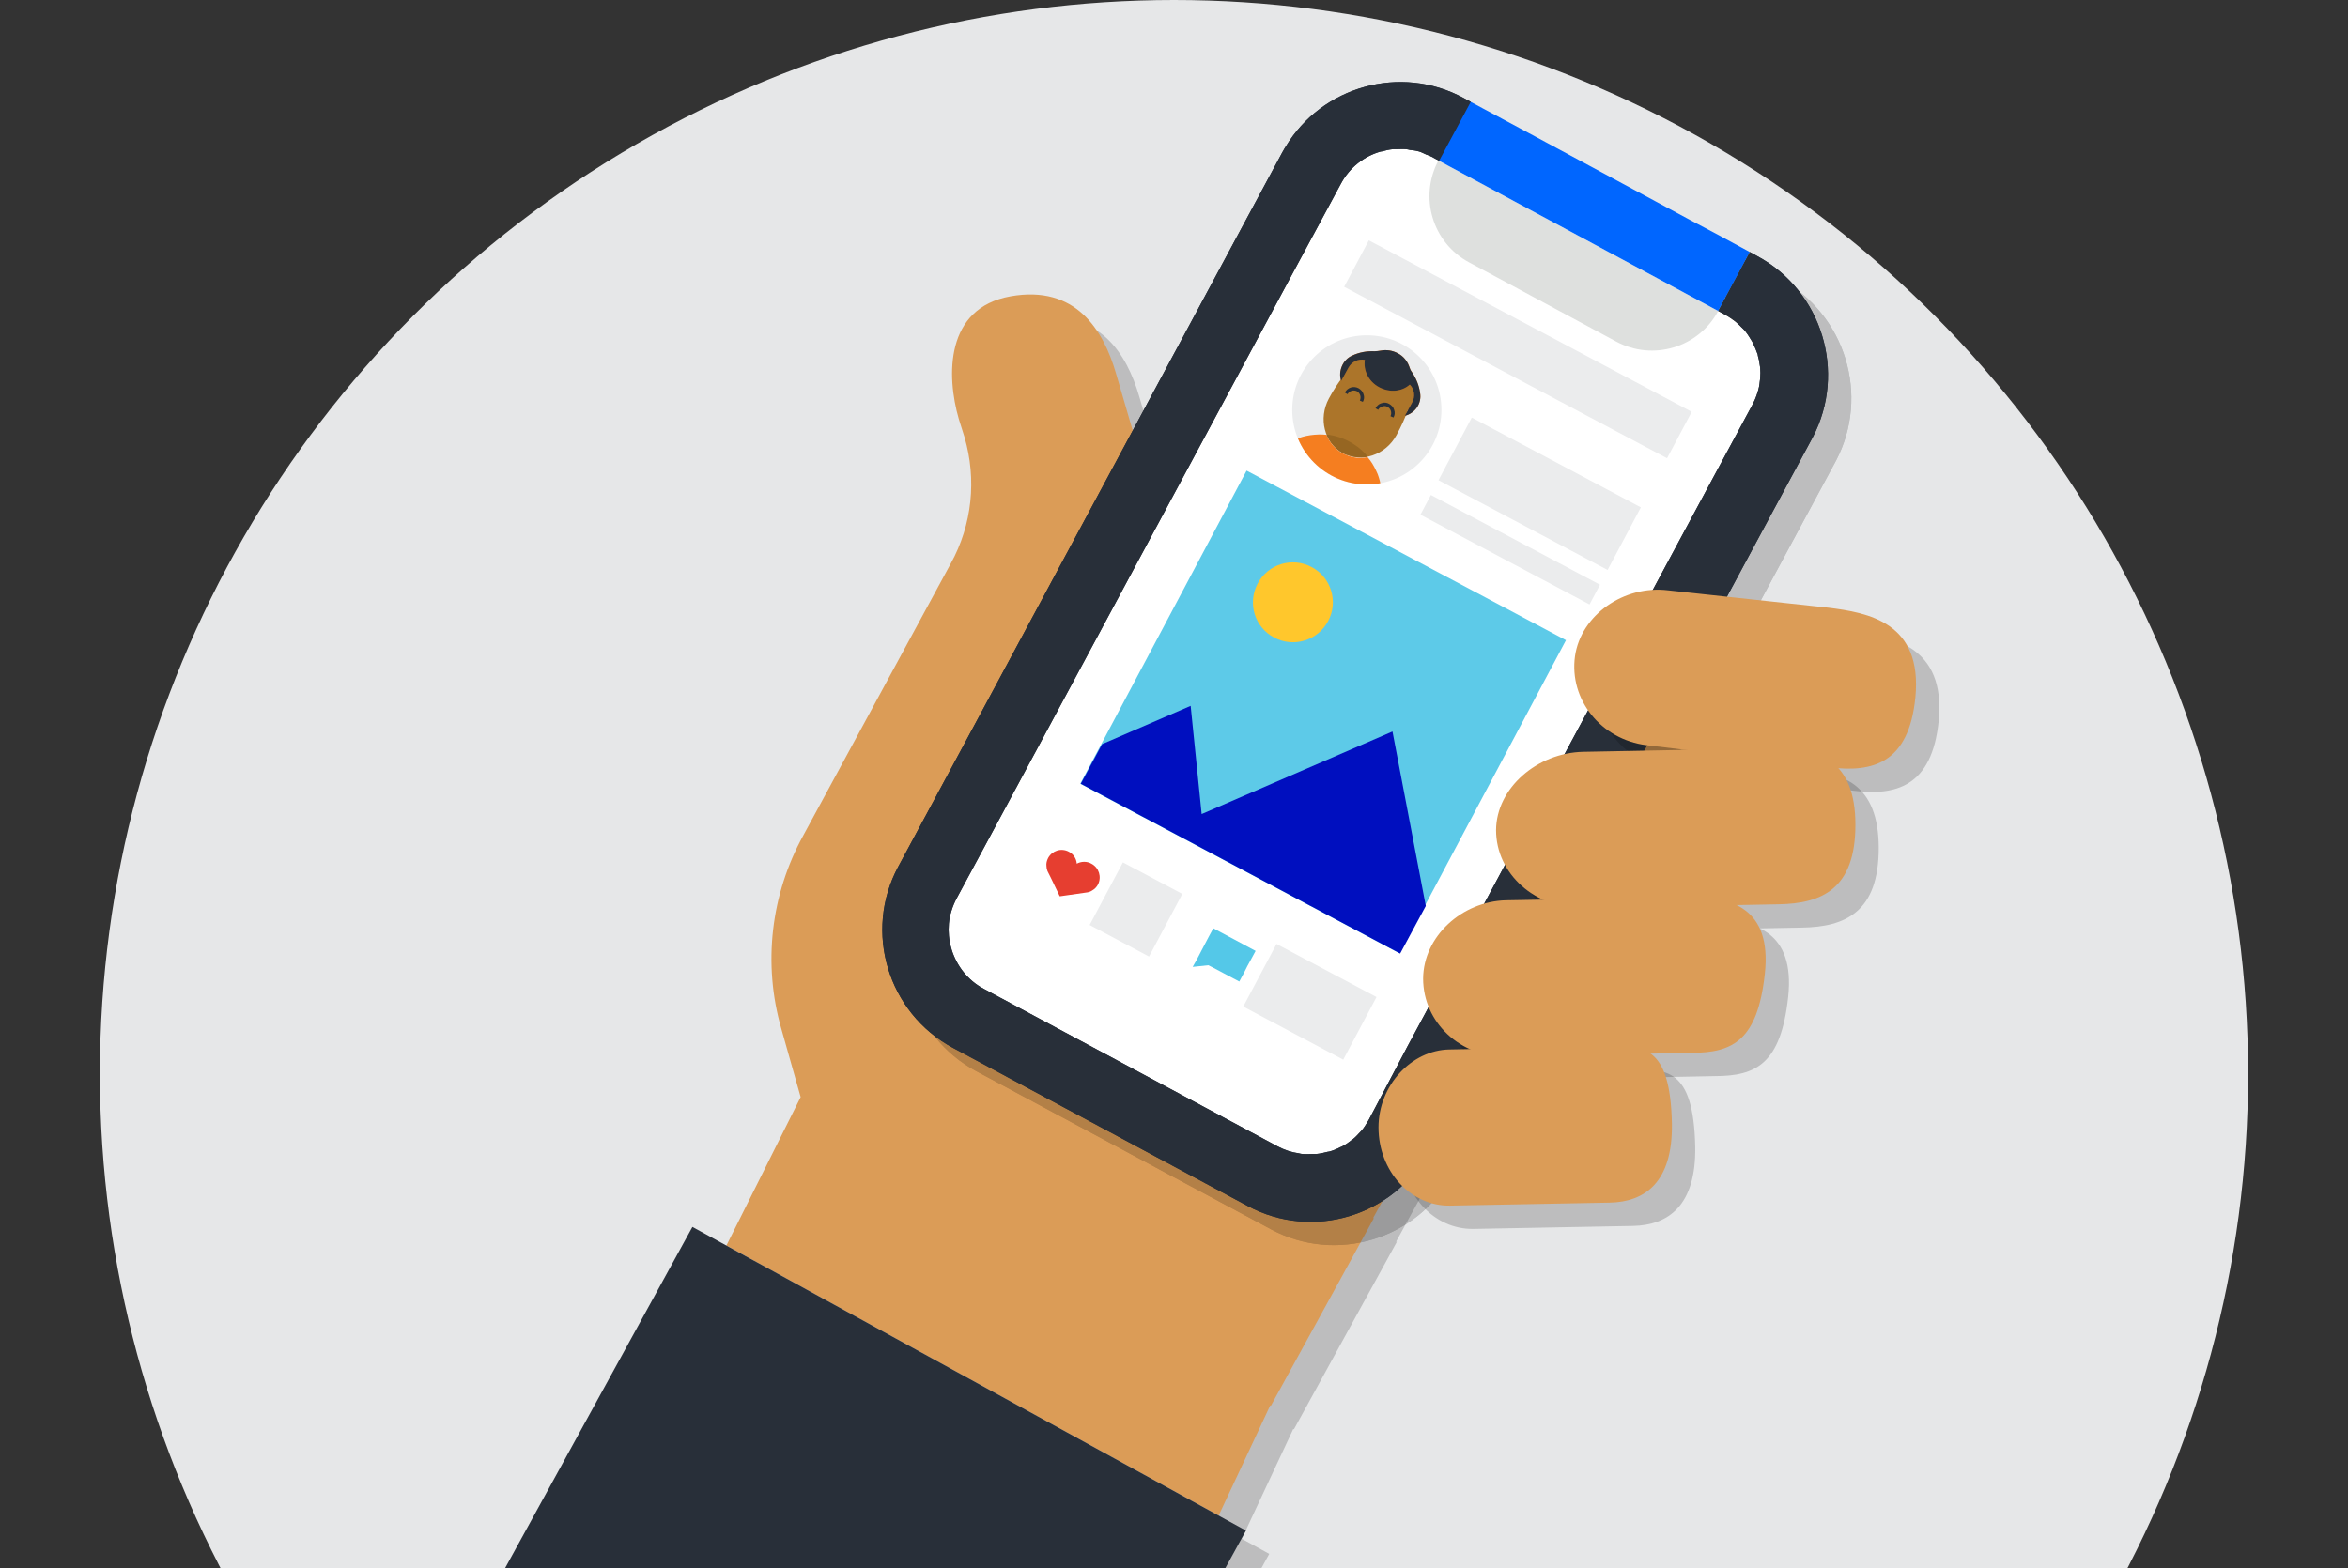 <?xml version="1.0" encoding="utf-8"?>
<!-- Generator: Adobe Illustrator 25.4.2, SVG Export Plug-In . SVG Version: 6.00 Build 0)  -->
<svg version="1.1" xmlns="http://www.w3.org/2000/svg" xmlns:xlink="http://www.w3.org/1999/xlink" x="0px" y="0px"
	 viewBox="0 0 705 471" style="enable-background:new 0 0 705 471;" xml:space="preserve">
<rect x="0" y="0" width="705" height="471" fill="#333333" stroke="none"/>
<style type="text/css">
	.st0{display:none;}
	.st1{display:inline;fill:#DEE0DE;}
	.st2{display:inline;fill:#E53D30;}
	.st3{display:inline;fill:#FFFFFF;}
	.st4{display:inline;fill:#383328;}
	.st5{display:inline;fill:#D46E1B;}
	.st6{display:inline;fill:#BC7D31;}
	.st7{display:inline;fill:#282F39;}
	.st8{display:inline;fill:#F57E20;}
	.st9{clip-path:url(#SVGID_00000177479450302895677090000003822775248572669583_);}
	.st10{fill:#E6E7E8;}
	.st11{opacity:0.18;}
	.st12{fill:#DB9C57;}
	.st13{fill:#FFFFFF;}
	.st14{fill:#DEE0DE;}
	.st15{fill:#F58021;}
	.st16{fill:#282F39;}
	.st17{fill:#0066FF;}
	.st18{fill:#EBECED;}
	.st19{fill:#5DCAE8;}
	.st20{fill:#000FBF;}
	.st21{fill:#FFC72C;}
	.st22{fill:#E63E30;}
	.st23{fill:#54C8E8;}
	.st24{clip-path:url(#SVGID_00000168804849748320206640000015294775916747530405_);}
	.st25{fill:#AC752A;}
	.st26{fill:#F57E20;}
	.st27{fill:#966622;}
</style>
<g id="Layer_4">
</g>
<g id="Layer_5">
</g>
<g id="cross_platform" class="st0">
	<path class="st1" d="M367.2,302.2c25.4,2.2,49.2,10.1,70.3,22.4c26.8-10.8,41.9-23.8,41.9-23.8l-12.8-185.4
		c-2.4-23.4-19.9-44.3-44.3-44.3h-62.8L253.7,90.2l-17.5,210.6c13.1,7.8,25.9,14.2,38.3,19.4C301.9,306.2,333.7,299.3,367.2,302.2"
		/>
	<path class="st2" d="M437.6,324.6c-21.1-12.3-45-20.3-70.3-22.4c-33.6-2.9-65.3,4-92.8,18C344.8,349.6,401.7,339.1,437.6,324.6"/>
	<path class="st3" d="M380.7,122.8c-11.1,20.4-36.5,34.7-66.1,34.7c-20.5,0-39-6.9-52.1-17.9c-2,5.8-3.4,11.8-4.3,17.9
		c-0.7,4.7-1.1,9.5-1.1,14.4v28.8c0,55.7,45.1,100.8,100.8,100.8c4.9,0,9.7-0.5,14.4-1.1c48.8-7,86.4-48.9,86.4-99.7h0.1v-28.8h-0.1
		c0-2.9-0.1-5.9-0.3-8.9c-1.2-13.9-5.4-27.1-11.8-38.9c-9,2.9-19.6,4.6-31,4.6C402.4,128.7,390.4,126.5,380.7,122.8"/>
	<path class="st1" d="M386.1,75.1c-1.9,0.6-3.6,1.2-5.4,1.8c3.8,7,6,14.8,6,22.9c0,8.2-2.1,15.9-6,22.9c9.7,3.7,21.7,5.9,34.8,5.9
		c11.4,0,22.1-1.7,31-4.6C433.8,100.7,412,82.8,386.1,75.1"/>
	<path class="st1" d="M386.7,85.5c0-15.2-2.7-0.9-7.5-14.4H277.5c-24.6,0-39.5,19.6-44.5,44.5l-19.2,92c13.5,4.8,28,7.5,43.2,7.5
		C328.6,215.1,386.7,157.1,386.7,85.5"/>
	<path class="st4" d="M367.2,302.2c25.4,2.2,49.2,10.1,70.3,22.4c26.8-10.8,41.9-23.8,41.9-23.8l-12.8-185.4
		c-2.4-23.4-19.9-44.3-44.3-44.3h-62.8L253.7,90.2l-17.5,210.6c13.1,7.8,25.9,14.2,38.3,19.4C301.9,306.2,333.7,299.3,367.2,302.2"
		/>
	<path class="st5" d="M437.6,324.6c-21.1-12.3-45-20.3-70.3-22.4c-33.6-2.9-65.3,4-92.8,18C344.8,349.6,401.7,339.1,437.6,324.6"/>
	<path class="st6" d="M380.7,122.8c-11.1,20.4-36.5,34.7-66.1,34.7c-20.5,0-39-6.9-52.1-17.9c-2,5.8-3.4,11.8-4.3,17.9
		c-0.7,4.7-1.1,9.5-1.1,14.4v28.8c0,55.7,45.1,100.8,100.8,100.8c4.9,0,9.7-0.5,14.4-1.1c48.8-7,86.4-48.9,86.4-99.7h0.1v-28.8h-0.1
		c0-2.9-0.1-5.9-0.3-8.9c-1.2-13.9-5.4-27.1-11.8-38.9c-9,2.9-19.6,4.6-31,4.6C402.4,128.7,390.4,126.5,380.7,122.8"/>
	<path class="st4" d="M386.1,75.1c-1.9,0.6-3.6,1.2-5.4,1.8c3.8,7,6,14.8,6,22.9c0,8.2-2.1,15.9-6,22.9c9.7,3.7,21.7,5.9,34.8,5.9
		c11.4,0,22.1-1.7,31-4.6C433.8,100.7,412,82.8,386.1,75.1"/>
	<path class="st7" d="M370.9,199.5c-0.4-15,11.5-27.5,26.5-27.9c15-0.4,27.5,11.5,27.9,26.5l-7.4,0.2c-0.3-10.9-9.4-19.6-20.3-19.3
		c-5.3,0.1-10.2,2.3-13.9,6.2c-3.6,3.8-5.6,8.9-5.4,14.2L370.9,199.5z"/>
	<path class="st7" d="M277.7,201.9c-0.2-7.3,2.5-14.2,7.5-19.4c5-5.3,11.7-8.3,19-8.5c7.3-0.2,14.2,2.5,19.4,7.5
		c5.3,5,8.3,11.7,8.5,19l-7.4,0.2c-0.1-5.3-2.3-10.2-6.2-13.9c-3.8-3.6-8.9-5.6-14.2-5.4c-5.3,0.1-10.2,2.3-13.9,6.2
		c-3.6,3.8-5.6,8.9-5.4,14.2L277.7,201.9z"/>
	<path class="st4" d="M386.7,85.5c0-15.2-2.7-0.9-7.5-14.4H277.5c-24.6,0-39.5,19.6-44.5,44.5l-19.2,92c13.5,4.8,28,7.5,43.2,7.5
		C328.6,215.1,386.7,157.1,386.7,85.5"/>
	<path class="st8" d="M492.7,585.8l2.8-206.6c-7.2-10.8-15.7-20.7-25-29.7c-4.9-4.6-9.9-9.1-15.2-13.2c-5.6-4.3-11.6-8.1-17.7-11.7
		c-35.8,14.4-92.7,25-163.1-4.4c-9.1,4.7-17.8,10.1-25.9,16.3c-5.9,4.5-11.4,9.5-16.7,14.7c-9.2,9-17.5,19-24.4,29.9l2.7,204.7
		H492.7z"/>
</g>
<g id="Layer_3">
</g>
<g id="Layer_2">
	<g>
		<defs>
			<rect id="SVGID_1_" width="705" height="471"/>
		</defs>
		<clipPath id="SVGID_00000088102055800382551900000004945052916606939569_">
			<use xlink:href="#SVGID_1_"  style="overflow:visible;"/>
		</clipPath>
		<g style="clip-path:url(#SVGID_00000088102055800382551900000004945052916606939569_);">
			<circle class="st10" cx="352.5" cy="322.5" r="322.5"/>
			<g>
				<g class="st11">
					<path d="M361.1,216.6c-6.5,1.4-11.7-5.6-10-12c5-18.7,4.8-38.4-0.7-57l-8.3-28.4c-3.8-13.1-12.2-26.6-31.8-23.1
						c-19.6,3.5-19.3,23.8-15.5,36.9l1.7,5.4c3.7,12.7,2.3,26.3-4.1,37.9l-44.3,81.7c-9.8,17.8-12.2,38.6-6.6,58.1l5.8,20.5
						l-22.3,44.6l147.8,81.1l15.5-33.1l0.2,0.1l30.9-56.3l-0.2-0.1l8.2-14.9l24.5-11.7l66.4-115.8L361.1,216.6z"/>
				</g>
				<g>
					<g>
						<path class="st12" d="M354.1,209.6c-6.5,1.4-11.7-5.6-10-12c5-18.7,4.8-38.4-0.7-57l-8.3-28.4C331.3,99.1,323,85.5,303.4,89
							c-19.6,3.5-19.3,23.8-15.5,36.9l1.7,5.4c3.7,12.7,2.3,26.3-4.1,37.9l-44.3,81.7c-9.8,17.8-12.2,38.6-6.6,58.1l5.8,20.5
							l-22.3,44.6l147.8,81.1l15.5-33.1l0.2,0.1l30.9-56.3l-0.2-0.1l8.2-14.9l24.5-11.7l66.4-115.8L354.1,209.6z"/>
					</g>
				</g>
			</g>
			<g>
				<defs>
					<path id="SVGID_00000134220435121239729180000003992695569780897935_" d="M303.4,89c-19.6,3.5-19.3,23.8-15.5,36.9l1.7,5.5
						c3.7,12.7,2.3,26.3-4.1,37.9l-44.3,81.7c-9.8,17.8-12.2,38.6-6.6,58.1l5.8,20.5l-22.3,44.6l147.8,81.1l15.5-33.1l0.2,0.1
						l30.9-56.3l-0.2-0.1l8.2-14.9l24.5-11.7l66.4-115.8l-157.2-13.8c-6.5,1.4-11.7-5.6-10-12c5-18.7,4.8-38.4-0.7-57l-8.3-28.4
						c-3.4-11.6-10.4-23.7-25.8-23.7C307.4,88.5,305.5,88.6,303.4,89"/>
				</defs>
				<clipPath id="SVGID_00000157270910668788105320000006501508300106561946_">
					<use xlink:href="#SVGID_00000134220435121239729180000003992695569780897935_"  style="overflow:visible;"/>
				</clipPath>
			</g>
			<g>
				<g class="st11">
					<g>
						<defs>
							<path id="SVGID_00000096051392917134834920000015534252434050792120_" d="M427.2,31.6c-13.7,0-27,7-34.5,19.4l-0.2,0.3
								l-0.8,1.4l-11.9,22.1l-80.8,150.4l-22.6,42c-10.5,19.5-3.1,43.9,16.4,54.4l88.5,47.5c19.5,10.5,43.9,3.1,54.4-16.4
								l103.4-192.4l11.9-22.1c10.5-19.5,3.1-43.9-16.4-54.4l-2.2-1.2l-9.5,17.7l2.2,1.2c1.1,0.6,2,1.3,3,2h0
								c0.3,0.3,0.6,0.5,0.9,0.8c0,0,0,0,0,0c0.3,0.3,0.5,0.5,0.8,0.8c0.5,0.5,1,0.9,1.4,1.5c0.7,0.9,1.3,1.9,1.9,2.9
								c0.1,0.2,0.2,0.4,0.3,0.6c0.5,1,0.9,2,1.3,3.1c0.1,0.2,0.1,0.3,0.1,0.5c0.3,1,0.5,2,0.6,3c0,0.2,0.1,0.4,0.1,0.5
								c0.1,1.1,0.1,2.3,0,3.4c0,0.2-0.1,0.5-0.1,0.7c-0.1,1.2-0.3,2.3-0.7,3.5c-0.4,1.3-0.9,2.5-1.6,3.8l-11.9,22.1l-10.7,19.9
								l-80.8,150.4L418,343.3c-0.1,0.2-0.2,0.3-0.3,0.5c-0.6,1-1.2,2-2,2.9c-0.1,0.1-0.2,0.2-0.3,0.3c-0.8,0.9-1.6,1.7-2.5,2.4
								c-0.1,0-0.1,0.1-0.2,0.1c-1,0.8-2,1.5-3.1,2c0,0,0,0-0.1,0c-1.1,0.6-2.3,1.1-3.5,1.4c0,0,0,0,0,0c0,0-0.1,0-0.2,0
								c-1.2,0.3-2.4,0.6-3.6,0.7c-0.2,0-0.4,0-0.6,0c-0.2,0-0.3,0-0.5,0c0,0,0,0-0.1,0c-0.9,0-1.8,0.1-2.8,0l0,0
								c-0.4,0-0.8-0.1-1.2-0.2c-2.2-0.3-4.3-1-6.4-2.1L302.4,304c-4.9-2.6-8.2-7-9.7-11.9c0-0.1,0-0.2-0.1-0.4
								c-0.7-2.4-0.9-4.8-0.7-7.3c0.1-1.3,0.4-2.6,0.8-3.9c0.4-1.3,0.9-2.5,1.6-3.8l11.9-22.1l10.7-19.9l80.8-150.4l11.9-22.1
								c2.6-4.9,7-8.3,12-9.7l0,0c0,0,0,0,0,0c0.1,0,0.1,0,0.2,0c1.2-0.3,2.3-0.6,3.5-0.7c0.1,0,0.3,0,0.4,0c0.1,0,0.2,0,0.3,0
								c0.1,0,0.2,0,0.4,0c0.9,0,1.8-0.1,2.8,0c0,0,0,0,0,0c0.2,0,0.4,0.1,0.6,0.1c0.4,0.1,0.8,0.2,1.3,0.2c0.7,0.1,1.3,0.2,2,0.4
								l0,0c0.7,0.2,1.4,0.6,2.1,0.9c0.6,0.2,1.1,0.4,1.7,0.7l2.2,1.2l9.5-17.7l-2.2-1.2c-6-3.2-12.5-4.8-18.9-4.8H427.2z"/>
						</defs>
						<clipPath id="SVGID_00000181055066310332586530000008043168732009051820_">
							<use xlink:href="#SVGID_00000096051392917134834920000015534252434050792120_"  style="overflow:visible;"/>
						</clipPath>
					</g>
					<polygon points="421.1,43.2 539.1,103.5 543.3,125.7 418.2,364.1 395.5,363.2 354,349 283.3,300.8 278.8,277 402.9,46.6 					
						"/>
					<path d="M535.5,121.5c-0.3,2.5-1,4.9-2.2,7.2l-11.9,22.1L418,343.3c-0.1,0.2-0.2,0.3-0.3,0.5c0.1-0.2,0.2-0.3,0.3-0.5
						l11.9-22.1l80.8-150.4l10.7-19.9l11.9-22.1c0.7-1.2,1.2-2.5,1.6-3.8C535.2,123.9,535.4,122.7,535.5,121.5"/>
					<path d="M534.9,113.8c0.3,1,0.5,2,0.6,3C535.4,115.9,535.2,114.8,534.9,113.8"/>
					<path d="M432.9,52.5c-0.6-0.2-1.3-0.3-2-0.4c-0.4-0.1-0.8-0.2-1.3-0.2C430.7,52,431.8,52.2,432.9,52.5
						C432.9,52.5,432.9,52.5,432.9,52.5"/>
					<path d="M316.8,234.7l80.8-150.4l11.9-22.1c0,0,0-0.1,0.1-0.1c2.6-4.9,7-8.2,11.9-9.7l0,0c-4.9,1.5-9.3,4.8-12,9.7l-11.9,22.1
						L316.8,234.7l-10.7,19.9l-11.9,22.1c-0.7,1.2-1.2,2.5-1.6,3.8c-0.4,1.3-0.6,2.6-0.8,3.9c0.2-2.6,1-5.2,2.3-7.6L316.8,234.7z"/>
					<path d="M425.2,51.8c-1.2,0.1-2.4,0.4-3.5,0.7c-0.1,0-0.1,0-0.2,0C422.7,52.1,423.9,51.9,425.2,51.8"/>
					<path d="M533.5,110.2c0.5,1,0.9,2,1.3,3.1C534.4,112.3,534,111.2,533.5,110.2"/>
					<path d="M535.6,117.4c0.1,1.1,0.1,2.3,0,3.4C535.7,119.7,535.7,118.6,535.6,117.4"/>
					<path d="M528.1,103.6c-0.9-0.7-1.9-1.4-3-2C526.2,102.2,527.2,102.8,528.1,103.6L528.1,103.6z"/>
					<path d="M529,104.4C529,104.4,529,104.4,529,104.4c0.3,0.3,0.5,0.5,0.8,0.8C529.6,104.9,529.3,104.7,529,104.4"/>
					<path d="M534.6,83.9l-2.2-1.2l-9.5,17.7l2.2,1.2c1.1,0.6,2.1,1.3,3,2h0c0.3,0.3,0.6,0.5,0.9,0.8c0,0,0,0,0,0
						c0.3,0.3,0.5,0.5,0.8,0.8c0.5,0.5,1,0.9,1.4,1.5c0.7,0.9,1.3,1.9,1.9,2.9c0.1,0.2,0.2,0.4,0.3,0.6c0.5,1,0.9,2,1.3,3.1
						c0.1,0.2,0.1,0.3,0.1,0.5c0.3,1,0.5,2,0.6,3c0,0.2,0.1,0.4,0.1,0.5c0.1,1.1,0.1,2.3,0,3.4c0,0.2-0.1,0.5-0.1,0.7
						c-0.1,1.2-0.3,2.3-0.7,3.5c-0.4,1.3-0.9,2.5-1.6,3.8l-11.9,22.1l-10.7,19.9l-80.8,150.4L418,343.3c-0.1,0.2-0.2,0.3-0.3,0.5
						c-0.6,1-1.2,2-2,2.9c-0.1,0.1-0.2,0.2-0.3,0.3c-0.8,0.9-1.6,1.7-2.5,2.4c-0.1,0-0.1,0.1-0.2,0.1c-1,0.8-2,1.5-3.1,2
						c0,0,0,0-0.1,0c-1.1,0.6-2.3,1.1-3.5,1.4c0,0,0,0,0,0c0,0-0.1,0-0.2,0c-1.2,0.3-2.4,0.6-3.6,0.7c-0.3,0-0.7,0-1.1,0
						c0,0,0,0-0.1,0c-0.9,0-1.8,0.1-2.8,0l0,0c-0.4,0-0.8-0.1-1.2-0.2c-2.2-0.3-4.3-1-6.4-2.1L302.4,304c-4.9-2.6-8.2-7-9.7-11.9
						c0-0.1,0-0.2-0.1-0.4c-0.7-2.4-0.9-4.8-0.7-7.3c0.1-1.3,0.4-2.6,0.8-3.9c0.4-1.3,0.9-2.5,1.6-3.8l11.9-22.1l10.7-19.9
						l80.8-150.4l11.9-22.1c2.6-4.9,7-8.3,12-9.7l0,0c0,0,0,0,0,0c0.1,0,0.1,0,0.2,0c1.1-0.3,2.3-0.6,3.5-0.7c0.2,0,0.5,0,0.7,0
						c0.1,0,0.2,0,0.4,0c0.9,0,1.8-0.1,2.8,0c0,0,0,0,0,0c0.2,0,0.4,0.1,0.6,0.1c0.4,0.1,0.8,0.2,1.3,0.2c0.7,0.1,1.3,0.2,2,0.4l0,0
						c0.7,0.2,1.4,0.6,2.1,0.9c0.6,0.2,1.1,0.4,1.7,0.7l2.2,1.2l9.5-17.7l-2.2-1.2c-18.9-10.2-42.5-3.5-53.4,14.7l-0.2,0.3l-0.8,1.4
						l-11.9,22.1l-80.8,150.4l-22.6,42c-10.5,19.5-3.1,43.9,16.4,54.4l88.5,47.5c19.5,10.5,43.9,3.1,54.4-16.4l103.4-192.4
						l11.9-22.1C561.5,118.8,554.1,94.4,534.6,83.9"/>
					<path d="M531.5,107.1c-0.1-0.1-0.2-0.3-0.3-0.4c-0.2-0.2-0.5-0.4-0.7-0.7C530.9,106.3,531.2,106.7,531.5,107.1"/>
					<path d="M448.1,85.8l44.2,23.8c11,5.9,24.7,1.8,30.6-9.2l-84-45.2C433,66.2,437.1,79.9,448.1,85.8"/>
					<polygon points="522.9,100.4 532.4,82.7 523,77.6 514.7,73.2 466.1,47 448.4,37.5 438.9,55.2 					"/>
					<path d="M292.3,296L292.3,296c0-0.1,0-0.2-0.1-0.4C292.3,295.7,292.3,295.9,292.3,296"/>
					<rect x="458.9" y="126.6" transform="matrix(0.469 -0.883 0.883 0.469 111.9 497.055)" width="21.3" height="57.5"/>
					<rect x="457.3" y="143.5" transform="matrix(0.469 -0.883 0.883 0.469 92.302 498.07)" width="6.7" height="57.5"/>
					<rect x="337.6" y="270.2" transform="matrix(0.469 -0.883 0.883 0.469 -62.757 456.192)" width="21.3" height="20.2"/>
					<rect x="389.8" y="291.1" transform="matrix(0.469 -0.883 0.883 0.469 -59.57 516.985)" width="21.3" height="34"/>
					<rect x="351.2" y="166.6" transform="matrix(0.469 -0.883 0.883 0.469 19.526 474.356)" width="106.5" height="108.6"/>
					<polygon points="427.4,293.4 435.1,279.1 425.1,226.7 367.8,251.5 364.5,219 337.9,230.5 331.5,242.4 					"/>
					<path d="M389.6,198.5c5.8,3.1,13.1,0.9,16.2-5c3.1-5.8,0.9-13.1-5-16.2c-5.8-3.1-13.1-0.9-16.2,5
						C381.5,188.2,383.7,195.4,389.6,198.5"/>
					<path d="M334.7,266.4c-1.4-0.8-3.1-0.7-4.4,0c-0.1-1.5-1-2.9-2.4-3.6c-2.3-1.2-5-0.3-6.2,1.9c-0.4,0.8-0.6,1.6-0.5,2.4
						c0,0.5,0.1,1,0.3,1.5l0.3,0.6l0.8,1.6l2.5,5.2l0.1,0.2l7.7-1.1l0.7-0.1c0.5-0.1,1-0.3,1.4-0.6c0.7-0.4,1.3-1,1.7-1.8
						C337.8,270.4,337,267.6,334.7,266.4"/>
					<polygon points="371.3,285.8 369.9,288.4 367.8,292.4 366.4,295.1 365.1,297.4 369.8,296.9 371,297.5 379.1,301.8 380.5,299.2 
						381.5,297.2 382.6,295.2 384,292.6 					"/>
					<rect x="455.1" y="57.1" transform="matrix(0.469 -0.883 0.883 0.469 146.725 468.212)" width="15.8" height="109.8"/>
					<path d="M534.6,83.9l-2.2-1.2l-9.5,17.7l2.2,1.2c1.1,0.6,2.1,1.3,3,2h0c0.3,0.3,0.6,0.5,0.9,0.8c0,0,0,0,0,0
						c0.3,0.3,0.5,0.5,0.8,0.8c0.5,0.5,1,0.9,1.4,1.5c0.7,0.9,1.3,1.9,1.9,2.9c0.1,0.2,0.2,0.4,0.3,0.6c0.5,1,0.9,2,1.3,3.1
						c0.1,0.2,0.1,0.3,0.1,0.5c0.3,1,0.5,2,0.6,3c0,0.2,0.1,0.4,0.1,0.5c0.1,1.1,0.1,2.3,0,3.4c0,0.2-0.1,0.5-0.1,0.7
						c-0.1,1.2-0.3,2.3-0.7,3.5c-0.4,1.3-0.9,2.5-1.6,3.8l-11.9,22.1l-10.7,19.9l-80.8,150.4L418,343.3c-0.1,0.2-0.2,0.3-0.3,0.5
						c-0.6,1-1.2,2-2,2.9c-0.1,0.1-0.2,0.2-0.3,0.3c-0.8,0.9-1.6,1.7-2.5,2.4c-0.1,0-0.1,0.1-0.2,0.1c-1,0.8-2,1.5-3.1,2
						c0,0,0,0-0.1,0c-1.1,0.6-2.3,1.1-3.5,1.4c0,0,0,0,0,0c0,0-0.1,0-0.2,0c-1.2,0.3-2.4,0.6-3.6,0.7c-0.3,0-0.7,0-1.1,0
						c0,0,0,0-0.1,0c-0.9,0-1.8,0.1-2.8,0l0,0c-0.4,0-0.8-0.1-1.2-0.2c-2.2-0.3-4.3-1-6.4-2.1L302.4,304c-4.9-2.6-8.2-7-9.7-11.9
						c0-0.1,0-0.2-0.1-0.4c-0.7-2.4-0.9-4.8-0.7-7.3c0.1-1.3,0.4-2.6,0.8-3.9c0.4-1.3,0.9-2.5,1.6-3.8l11.9-22.1l10.7-19.9
						l80.8-150.4l11.9-22.1c2.6-4.9,7-8.3,12-9.7l0,0c0,0,0,0,0,0c0.1,0,0.1,0,0.2,0c1.1-0.3,2.3-0.6,3.5-0.7c0.2,0,0.5,0,0.7,0
						c0.1,0,0.2,0,0.4,0c0.9,0,1.8-0.1,2.8,0c0,0,0,0,0,0c0.2,0,0.4,0.1,0.6,0.1c0.4,0.1,0.8,0.2,1.3,0.2c0.7,0.1,1.3,0.2,2,0.4l0,0
						c0.7,0.2,1.4,0.6,2.1,0.9c0.6,0.2,1.1,0.4,1.7,0.7l2.2,1.2l9.5-17.7l-2.2-1.2c-18.9-10.2-42.5-3.5-53.4,14.7l-0.2,0.3l-0.8,1.4
						l-11.9,22.1l-80.8,150.4l-22.6,42c-10.5,19.5-3.1,43.9,16.4,54.4l88.5,47.5c19.5,10.5,43.9,3.1,54.4-16.4l103.4-192.4
						l11.9-22.1C561.5,118.8,554.1,94.4,534.6,83.9"/>
					<g>
						<defs>
							<path id="SVGID_00000057130585689744318110000004748278780568182944_" d="M427.2,31.6c-13.7,0-27,7-34.5,19.4l-0.2,0.3
								l-0.8,1.4l-11.9,22.1l-80.8,150.4l-22.6,42c-10.5,19.5-3.1,43.9,16.4,54.4l88.5,47.5c19.5,10.5,43.9,3.1,54.4-16.4
								l103.4-192.4l11.9-22.1c10.5-19.5,3.1-43.9-16.4-54.4l-2.2-1.2l-9.5,17.7l2.2,1.2c1.1,0.6,2,1.3,3,2h0
								c0.3,0.3,0.6,0.5,0.9,0.8c0,0,0,0,0,0c0.3,0.3,0.5,0.5,0.8,0.8c0.5,0.5,1,0.9,1.4,1.5c0.7,0.9,1.3,1.9,1.9,2.9
								c0.1,0.2,0.2,0.4,0.3,0.6c0.5,1,0.9,2,1.3,3.1c0.1,0.2,0.1,0.3,0.1,0.5c0.3,1,0.5,2,0.6,3c0,0.2,0.1,0.4,0.1,0.5
								c0.1,1.1,0.1,2.3,0,3.4c0,0.2-0.1,0.5-0.1,0.7c-0.1,1.2-0.3,2.3-0.7,3.5c-0.4,1.3-0.9,2.5-1.6,3.8l-11.9,22.1l-10.7,19.9
								l-80.8,150.4L418,343.3c-0.1,0.2-0.2,0.3-0.3,0.5c-0.6,1-1.2,2-2,2.9c-0.1,0.1-0.2,0.2-0.3,0.3c-0.8,0.9-1.6,1.7-2.5,2.4
								c-0.1,0-0.1,0.1-0.2,0.1c-1,0.8-2,1.5-3.1,2c0,0,0,0-0.1,0c-1.1,0.6-2.3,1.1-3.5,1.4c0,0,0,0,0,0c0,0-0.1,0-0.2,0
								c-1.2,0.3-2.4,0.6-3.6,0.7c-0.2,0-0.4,0-0.6,0c-0.2,0-0.3,0-0.5,0c0,0,0,0-0.1,0c-0.9,0-1.8,0.1-2.8,0l0,0
								c-0.4,0-0.8-0.1-1.2-0.2c-2.2-0.3-4.3-1-6.4-2.1L302.4,304c-4.9-2.6-8.2-7-9.7-11.9c0-0.1,0-0.2-0.1-0.4
								c-0.7-2.4-0.9-4.8-0.7-7.3c0.1-1.3,0.4-2.6,0.8-3.9c0.4-1.3,0.9-2.5,1.6-3.8l11.9-22.1l10.7-19.9l80.8-150.4l11.9-22.1
								c2.6-4.9,7-8.3,12-9.7l0,0c0,0,0,0,0,0c0.1,0,0.1,0,0.2,0c1.2-0.3,2.3-0.6,3.5-0.7c0.1,0,0.3,0,0.4,0c0.1,0,0.2,0,0.3,0
								c0.1,0,0.2,0,0.4,0c0.9,0,1.8-0.1,2.8,0c0,0,0,0,0,0c0.2,0,0.4,0.1,0.6,0.1c0.4,0.1,0.8,0.2,1.3,0.2c0.7,0.1,1.3,0.2,2,0.4
								l0,0c0.7,0.2,1.4,0.6,2.1,0.9c0.6,0.2,1.1,0.4,1.7,0.7l2.2,1.2l9.5-17.7l-2.2-1.2c-6-3.2-12.5-4.8-18.9-4.8H427.2z"/>
						</defs>
						<clipPath id="SVGID_00000075851865442969388050000009048130535250430606_">
							<use xlink:href="#SVGID_00000057130585689744318110000004748278780568182944_"  style="overflow:visible;"/>
						</clipPath>
					</g>
					<g>
						<defs>
							<path id="SVGID_00000080169833675229589440000005483044292277723291_" d="M427.2,31.6c-13.7,0-27,7-34.5,19.4l-0.2,0.3
								l-0.8,1.4l-11.9,22.1l-80.8,150.4l-22.6,42c-10.5,19.5-3.1,43.9,16.4,54.4l88.5,47.5c19.5,10.5,43.9,3.1,54.4-16.4
								l103.4-192.4l11.9-22.1c10.5-19.5,3.1-43.9-16.4-54.4l-2.2-1.2l-9.5,17.7l2.2,1.2c1.1,0.6,2,1.3,3,2h0
								c0.3,0.3,0.6,0.5,0.9,0.8c0,0,0,0,0,0c0.3,0.3,0.5,0.5,0.8,0.8c0.5,0.5,1,0.9,1.4,1.5c0.7,0.9,1.3,1.9,1.9,2.9
								c0.1,0.2,0.2,0.4,0.3,0.6c0.5,1,0.9,2,1.3,3.1c0.1,0.2,0.1,0.3,0.1,0.5c0.3,1,0.5,2,0.6,3c0,0.2,0.1,0.4,0.1,0.5
								c0.1,1.1,0.1,2.3,0,3.4c0,0.2-0.1,0.5-0.1,0.7c-0.1,1.2-0.3,2.3-0.7,3.5c-0.4,1.3-0.9,2.5-1.6,3.8l-11.9,22.1l-10.7,19.9
								l-80.8,150.4L418,343.3c-0.1,0.2-0.2,0.3-0.3,0.5c-0.6,1-1.2,2-2,2.9c-0.1,0.1-0.2,0.2-0.3,0.3c-0.8,0.9-1.6,1.7-2.5,2.4
								c-0.1,0-0.1,0.1-0.2,0.1c-1,0.8-2,1.5-3.1,2c0,0,0,0-0.1,0c-1.1,0.6-2.3,1.1-3.5,1.4c0,0,0,0,0,0c0,0-0.1,0-0.2,0
								c-1.2,0.3-2.4,0.6-3.6,0.7c-0.2,0-0.4,0-0.6,0c-0.2,0-0.3,0-0.5,0c0,0,0,0-0.1,0c-0.9,0-1.8,0.1-2.8,0l0,0
								c-0.4,0-0.8-0.1-1.2-0.2c-2.2-0.3-4.3-1-6.4-2.1L302.4,304c-4.9-2.6-8.2-7-9.7-11.9c0-0.1,0-0.2-0.1-0.4
								c-0.7-2.4-0.9-4.8-0.7-7.3c0.1-1.3,0.4-2.6,0.8-3.9c0.4-1.3,0.9-2.5,1.6-3.8l11.9-22.1l10.7-19.9l80.8-150.4l11.9-22.1
								c2.6-4.9,7-8.3,12-9.7l0,0c0,0,0,0,0,0c0.1,0,0.1,0,0.2,0c1.2-0.3,2.3-0.6,3.5-0.7c0.1,0,0.3,0,0.4,0c0.1,0,0.2,0,0.3,0
								c0.1,0,0.2,0,0.4,0c0.9,0,1.8-0.1,2.8,0c0,0,0,0,0,0c0.2,0,0.4,0.1,0.6,0.1c0.4,0.1,0.8,0.2,1.3,0.2c0.7,0.1,1.3,0.2,2,0.4
								l0,0c0.7,0.2,1.4,0.6,2.1,0.9c0.6,0.2,1.1,0.4,1.7,0.7l2.2,1.2l9.5-17.7l-2.2-1.2c-6-3.2-12.5-4.8-18.9-4.8H427.2z"/>
						</defs>
						<clipPath id="SVGID_00000009583367150611695350000012854327486308155069_">
							<use xlink:href="#SVGID_00000080169833675229589440000005483044292277723291_"  style="overflow:visible;"/>
						</clipPath>
					</g>
				</g>
				<g>
					<g>
						<g>
							<defs>
								<path id="SVGID_00000014593196252993504650000014727824642840172437_" d="M420.2,24.6c-13.7,0-27,7-34.5,19.4l-0.2,0.3
									l-0.8,1.4l-11.9,22.1l-80.8,150.4l-22.6,42c-10.5,19.5-3.1,43.9,16.4,54.4l88.5,47.5c19.5,10.5,43.9,3.1,54.4-16.4
									l103.4-192.4l11.9-22.1c10.5-19.5,3.1-43.9-16.4-54.4l-2.2-1.2l-9.5,17.7l2.2,1.2c1.1,0.6,2,1.3,3,2h0
									c0.3,0.3,0.6,0.5,0.9,0.8c0,0,0,0,0,0c0.3,0.3,0.5,0.5,0.8,0.8c0.5,0.5,1,0.9,1.4,1.5c0.7,0.9,1.3,1.9,1.9,2.9
									c0.1,0.2,0.2,0.4,0.3,0.6c0.5,1,0.9,2,1.3,3.1c0.1,0.2,0.1,0.3,0.1,0.5c0.3,1,0.5,2,0.6,3c0,0.2,0.1,0.4,0.1,0.5
									c0.1,1.1,0.1,2.3,0,3.4c0,0.2-0.1,0.5-0.1,0.7c-0.1,1.2-0.3,2.3-0.7,3.5c-0.4,1.3-0.9,2.5-1.6,3.8l-11.9,22.1l-10.7,19.9
									l-80.8,150.4L411,336.3c-0.1,0.2-0.2,0.3-0.3,0.5c-0.6,1-1.2,2-2,2.9c-0.1,0.1-0.2,0.2-0.3,0.3c-0.8,0.9-1.6,1.7-2.5,2.4
									c-0.1,0-0.1,0.1-0.2,0.1c-1,0.8-2,1.5-3.1,2c0,0,0,0-0.1,0c-1.1,0.6-2.3,1.1-3.5,1.4c0,0,0,0,0,0c0,0-0.1,0-0.2,0
									c-1.2,0.3-2.4,0.6-3.6,0.7c-0.2,0-0.4,0-0.6,0c-0.2,0-0.3,0-0.5,0c0,0,0,0-0.1,0c-0.9,0-1.8,0.1-2.8,0l0,0
									c-0.4,0-0.8-0.1-1.2-0.2c-2.2-0.3-4.3-1-6.4-2.1L295.4,297c-4.9-2.6-8.2-7-9.7-11.9c0-0.1,0-0.2-0.1-0.4
									c-0.7-2.4-0.9-4.8-0.7-7.3c0.1-1.3,0.4-2.6,0.8-3.9c0.4-1.3,0.9-2.5,1.6-3.8l11.9-22.1l10.7-19.9l80.8-150.4l11.9-22.1
									c2.6-4.9,7-8.3,12-9.7l0,0c0,0,0,0,0,0c0.1,0,0.1,0,0.2,0c1.2-0.3,2.3-0.6,3.5-0.7c0.1,0,0.3,0,0.4,0c0.1,0,0.2,0,0.3,0
									c0.1,0,0.2,0,0.4,0c0.9,0,1.8-0.1,2.8,0c0,0,0,0,0,0c0.2,0,0.4,0.1,0.6,0.1c0.4,0.1,0.8,0.2,1.3,0.2c0.7,0.1,1.3,0.2,2,0.4
									l0,0c0.7,0.2,1.4,0.6,2.1,0.9c0.6,0.2,1.1,0.4,1.7,0.7l2.2,1.2l9.5-17.7l-2.2-1.2c-6-3.2-12.5-4.8-18.9-4.8H420.2z"/>
							</defs>
							<clipPath id="SVGID_00000131365992758785614630000009490814680280557718_">
								<use xlink:href="#SVGID_00000014593196252993504650000014727824642840172437_"  style="overflow:visible;"/>
							</clipPath>
						</g>
					</g>
					<g>
						<polygon class="st13" points="414.1,36.2 532.1,96.5 536.3,118.7 411.2,357.1 388.5,356.2 347,342 276.3,293.8 271.8,270 
							395.9,39.6 						"/>
						<g>
							<path class="st14" d="M528.5,114.5c-0.3,2.5-1,4.9-2.2,7.2l-11.9,22.1L411,336.3c-0.1,0.2-0.2,0.3-0.3,0.5
								c0.1-0.2,0.2-0.3,0.3-0.5l11.9-22.1l80.8-150.4l10.7-19.9l11.9-22.1c0.7-1.2,1.2-2.5,1.6-3.8
								C528.2,116.9,528.4,115.7,528.5,114.5"/>
							<path class="st14" d="M527.9,106.8c0.3,1,0.5,2,0.6,3C528.4,108.9,528.2,107.8,527.9,106.8"/>
							<path class="st14" d="M425.9,45.5c-0.6-0.2-1.3-0.3-2-0.4c-0.4-0.1-0.8-0.2-1.3-0.2C423.7,45,424.8,45.2,425.9,45.5
								C425.9,45.5,425.9,45.5,425.9,45.5"/>
							<path class="st14" d="M309.8,227.7l80.8-150.4l11.9-22.1c0,0,0-0.1,0.1-0.1c2.6-4.9,7-8.2,11.9-9.7l0,0
								c-4.9,1.5-9.3,4.8-12,9.7l-11.9,22.1L309.8,227.7l-10.7,19.9l-11.9,22.1c-0.7,1.2-1.2,2.5-1.6,3.8c-0.4,1.3-0.6,2.6-0.8,3.9
								c0.2-2.6,1-5.2,2.3-7.6L309.8,227.7z"/>
							<path class="st14" d="M418.2,44.8c-1.2,0.1-2.4,0.4-3.5,0.7c-0.1,0-0.1,0-0.2,0C415.7,45.1,416.9,44.9,418.2,44.8"/>
							<path class="st14" d="M526.5,103.2c0.5,1,0.9,2,1.3,3.1C527.4,105.3,527,104.2,526.5,103.2"/>
							<path class="st14" d="M528.6,110.4c0.1,1.1,0.1,2.3,0,3.4C528.7,112.7,528.7,111.6,528.6,110.4"/>
							<path class="st15" d="M521.1,96.6c-0.9-0.7-1.9-1.4-3-2C519.2,95.2,520.2,95.8,521.1,96.6L521.1,96.6z"/>
							<path class="st15" d="M522,97.4C522,97.4,522,97.4,522,97.4c0.3,0.3,0.5,0.5,0.8,0.8C522.6,97.9,522.3,97.7,522,97.4"/>
							<path class="st16" d="M527.6,76.9l-2.2-1.2l-9.5,17.7l2.2,1.2c1.1,0.6,2.1,1.3,3,2h0c0.3,0.3,0.6,0.5,0.9,0.8c0,0,0,0,0,0
								c0.3,0.3,0.5,0.5,0.8,0.8c0.5,0.5,1,0.9,1.4,1.5c0.7,0.9,1.3,1.9,1.9,2.9c0.1,0.2,0.2,0.4,0.3,0.6c0.5,1,0.9,2,1.3,3.1
								c0.1,0.2,0.1,0.3,0.1,0.5c0.3,1,0.5,2,0.6,3c0,0.2,0.1,0.4,0.1,0.5c0.1,1.1,0.1,2.3,0,3.4c0,0.2-0.1,0.5-0.1,0.7
								c-0.1,1.2-0.3,2.3-0.7,3.5c-0.4,1.3-0.9,2.5-1.6,3.8l-11.9,22.1l-10.7,19.9l-80.8,150.4L411,336.3c-0.1,0.2-0.2,0.3-0.3,0.5
								c-0.6,1-1.2,2-2,2.9c-0.1,0.1-0.2,0.2-0.3,0.3c-0.8,0.9-1.6,1.7-2.5,2.4c-0.1,0-0.1,0.1-0.2,0.1c-1,0.8-2,1.5-3.1,2
								c0,0,0,0-0.1,0c-1.1,0.6-2.3,1.1-3.5,1.4c0,0,0,0,0,0c0,0-0.1,0-0.2,0c-1.2,0.3-2.4,0.6-3.6,0.7c-0.3,0-0.7,0-1.1,0
								c0,0,0,0-0.1,0c-0.9,0-1.8,0.1-2.8,0l0,0c-0.4,0-0.8-0.1-1.2-0.2c-2.2-0.3-4.3-1-6.4-2.1L295.4,297c-4.9-2.6-8.2-7-9.7-11.9
								c0-0.1,0-0.2-0.1-0.4c-0.7-2.4-0.9-4.8-0.7-7.3c0.1-1.3,0.4-2.6,0.8-3.9c0.4-1.3,0.9-2.5,1.6-3.8l11.9-22.1l10.7-19.9
								l80.8-150.4l11.9-22.1c2.6-4.9,7-8.3,12-9.7l0,0c0,0,0,0,0,0c0.1,0,0.1,0,0.2,0c1.1-0.3,2.3-0.6,3.5-0.7c0.2,0,0.5,0,0.7,0
								c0.1,0,0.2,0,0.4,0c0.9,0,1.8-0.1,2.8,0c0,0,0,0,0,0c0.2,0,0.4,0.1,0.6,0.1c0.4,0.1,0.8,0.2,1.3,0.2c0.7,0.1,1.3,0.2,2,0.4
								l0,0c0.7,0.2,1.4,0.6,2.1,0.9c0.6,0.2,1.1,0.4,1.7,0.7l2.2,1.2l9.5-17.7l-2.2-1.2c-18.9-10.2-42.5-3.5-53.4,14.7l-0.2,0.3
								l-0.8,1.4l-11.9,22.1l-80.8,150.4l-22.6,42c-10.5,19.5-3.1,43.9,16.4,54.4l88.5,47.5c19.5,10.5,43.9,3.1,54.4-16.4
								l103.4-192.4l11.9-22.1C554.5,111.8,547.1,87.4,527.6,76.9"/>
							<path class="st14" d="M524.5,100.1c-0.1-0.1-0.2-0.3-0.3-0.4c-0.2-0.2-0.5-0.4-0.7-0.7C523.9,99.3,524.2,99.7,524.5,100.1"/>
							<path class="st14" d="M441.1,78.8l44.2,23.8c11,5.9,24.7,1.8,30.6-9.2l-84-45.2C426,59.2,430.1,72.9,441.1,78.8"/>
						</g>
						<polygon class="st17" points="515.9,93.4 525.4,75.7 516,70.6 507.7,66.2 459.1,40 441.4,30.5 431.9,48.2 						"/>
						<g>
							<path class="st14" d="M285.3,289L285.3,289c0-0.1,0-0.2-0.1-0.4C285.3,288.7,285.3,288.9,285.3,289"/>
						</g>
						
							<rect x="451.9" y="119.6" transform="matrix(0.469 -0.883 0.883 0.469 114.367 487.161)" class="st18" width="21.3" height="57.5"/>
						
							<rect x="450.3" y="136.5" transform="matrix(0.469 -0.883 0.883 0.469 94.769 488.176)" class="st18" width="6.7" height="57.5"/>
						
							<rect x="330.6" y="263.2" transform="matrix(0.469 -0.883 0.883 0.469 -60.29 446.298)" class="st18" width="21.3" height="20.2"/>
						
							<rect x="382.8" y="284.1" transform="matrix(0.469 -0.883 0.883 0.469 -57.103 507.09)" class="st18" width="21.3" height="34"/>
						
							<rect x="344.2" y="159.6" transform="matrix(0.469 -0.883 0.883 0.469 21.993 464.462)" class="st19" width="106.5" height="108.6"/>
						<polygon class="st20" points="420.4,286.4 428.1,272.1 418.1,219.7 360.8,244.5 357.5,212 330.9,223.5 324.5,235.4 						"/>
						<g>
							<path class="st21" d="M382.6,191.5c5.8,3.1,13.1,0.9,16.2-5c3.1-5.8,0.9-13.1-5-16.2c-5.8-3.1-13.1-0.9-16.2,5
								C374.5,181.2,376.7,188.4,382.6,191.5"/>
							<path class="st22" d="M327.7,259.4c-1.4-0.8-3.1-0.7-4.4,0c-0.1-1.5-1-2.9-2.4-3.6c-2.3-1.2-5-0.3-6.2,1.9
								c-0.4,0.8-0.6,1.6-0.5,2.4c0,0.5,0.1,1,0.3,1.5l0.3,0.6l0.8,1.6l2.5,5.2l0.1,0.2l7.7-1.1l0.7-0.1c0.5-0.1,1-0.3,1.4-0.6
								c0.7-0.4,1.3-1,1.7-1.8C330.8,263.4,330,260.6,327.7,259.4"/>
						</g>
						<polygon class="st23" points="364.3,278.8 362.9,281.4 360.8,285.4 359.4,288.1 358.1,290.4 362.8,289.9 364,290.5 
							372.1,294.8 373.5,292.2 374.5,290.2 375.6,288.2 377,285.6 						"/>
						
							<rect x="448.1" y="50.1" transform="matrix(0.469 -0.883 0.883 0.469 149.192 458.317)" class="st18" width="15.8" height="109.8"/>
						<g>
							<path class="st16" d="M527.6,76.9l-2.2-1.2l-9.5,17.7l2.2,1.2c1.1,0.6,2.1,1.3,3,2h0c0.3,0.3,0.6,0.5,0.9,0.8c0,0,0,0,0,0
								c0.3,0.3,0.5,0.5,0.8,0.8c0.5,0.5,1,0.9,1.4,1.5c0.7,0.9,1.3,1.9,1.9,2.9c0.1,0.2,0.2,0.4,0.3,0.6c0.5,1,0.9,2,1.3,3.1
								c0.1,0.2,0.1,0.3,0.1,0.5c0.3,1,0.5,2,0.6,3c0,0.2,0.1,0.4,0.1,0.5c0.1,1.1,0.1,2.3,0,3.4c0,0.2-0.1,0.5-0.1,0.7
								c-0.1,1.2-0.3,2.3-0.7,3.5c-0.4,1.3-0.9,2.5-1.6,3.8l-11.9,22.1l-10.7,19.9l-80.8,150.4L411,336.3c-0.1,0.2-0.2,0.3-0.3,0.5
								c-0.6,1-1.2,2-2,2.9c-0.1,0.1-0.2,0.2-0.3,0.3c-0.8,0.9-1.6,1.7-2.5,2.4c-0.1,0-0.1,0.1-0.2,0.1c-1,0.8-2,1.5-3.1,2
								c0,0,0,0-0.1,0c-1.1,0.6-2.3,1.1-3.5,1.4c0,0,0,0,0,0c0,0-0.1,0-0.2,0c-1.2,0.3-2.4,0.6-3.6,0.7c-0.3,0-0.7,0-1.1,0
								c0,0,0,0-0.1,0c-0.9,0-1.8,0.1-2.8,0l0,0c-0.4,0-0.8-0.1-1.2-0.2c-2.2-0.3-4.3-1-6.4-2.1L295.4,297c-4.9-2.6-8.2-7-9.7-11.9
								c0-0.1,0-0.2-0.1-0.4c-0.7-2.4-0.9-4.8-0.7-7.3c0.1-1.3,0.4-2.6,0.8-3.9c0.4-1.3,0.9-2.5,1.6-3.8l11.9-22.1l10.7-19.9
								l80.8-150.4l11.9-22.1c2.6-4.9,7-8.3,12-9.7l0,0c0,0,0,0,0,0c0.1,0,0.1,0,0.2,0c1.1-0.3,2.3-0.6,3.5-0.7c0.2,0,0.5,0,0.7,0
								c0.1,0,0.2,0,0.4,0c0.9,0,1.8-0.1,2.8,0c0,0,0,0,0,0c0.2,0,0.4,0.1,0.6,0.1c0.4,0.1,0.8,0.2,1.3,0.2c0.7,0.1,1.3,0.2,2,0.4
								l0,0c0.7,0.2,1.4,0.6,2.1,0.9c0.6,0.2,1.1,0.4,1.7,0.7l2.2,1.2l9.5-17.7l-2.2-1.2c-18.9-10.2-42.5-3.5-53.4,14.7l-0.2,0.3
								l-0.8,1.4l-11.9,22.1l-80.8,150.4l-22.6,42c-10.5,19.5-3.1,43.9,16.4,54.4l88.5,47.5c19.5,10.5,43.9,3.1,54.4-16.4
								l103.4-192.4l11.9-22.1C554.5,111.8,547.1,87.4,527.6,76.9"/>
						</g>
						<g>
							<defs>
								<path id="SVGID_00000023271767740319152850000005304858535681253532_" d="M420.2,24.6c-13.7,0-27,7-34.5,19.4l-0.2,0.3
									l-0.8,1.4l-11.9,22.1l-80.8,150.4l-22.6,42c-10.5,19.5-3.1,43.9,16.4,54.4l88.5,47.5c19.5,10.5,43.9,3.1,54.4-16.4
									l103.4-192.4l11.9-22.1c10.5-19.5,3.1-43.9-16.4-54.4l-2.2-1.2l-9.5,17.7l2.2,1.2c1.1,0.6,2,1.3,3,2h0
									c0.3,0.3,0.6,0.5,0.9,0.8c0,0,0,0,0,0c0.3,0.3,0.5,0.5,0.8,0.8c0.5,0.5,1,0.9,1.4,1.5c0.7,0.9,1.3,1.9,1.9,2.9
									c0.1,0.2,0.2,0.4,0.3,0.6c0.5,1,0.9,2,1.3,3.1c0.1,0.2,0.1,0.3,0.1,0.5c0.3,1,0.5,2,0.6,3c0,0.2,0.1,0.4,0.1,0.5
									c0.1,1.1,0.1,2.3,0,3.4c0,0.2-0.1,0.5-0.1,0.7c-0.1,1.2-0.3,2.3-0.7,3.5c-0.4,1.3-0.9,2.5-1.6,3.8l-11.9,22.1l-10.7,19.9
									l-80.8,150.4L411,336.3c-0.1,0.2-0.2,0.3-0.3,0.5c-0.6,1-1.2,2-2,2.9c-0.1,0.1-0.2,0.2-0.3,0.3c-0.8,0.9-1.6,1.7-2.5,2.4
									c-0.1,0-0.1,0.1-0.2,0.1c-1,0.8-2,1.5-3.1,2c0,0,0,0-0.1,0c-1.1,0.6-2.3,1.1-3.5,1.4c0,0,0,0,0,0c0,0-0.1,0-0.2,0
									c-1.2,0.3-2.4,0.6-3.6,0.7c-0.2,0-0.4,0-0.6,0c-0.2,0-0.3,0-0.5,0c0,0,0,0-0.1,0c-0.9,0-1.8,0.1-2.8,0l0,0
									c-0.4,0-0.8-0.1-1.2-0.2c-2.2-0.3-4.3-1-6.4-2.1L295.4,297c-4.9-2.6-8.2-7-9.7-11.9c0-0.1,0-0.2-0.1-0.4
									c-0.7-2.4-0.9-4.8-0.7-7.3c0.1-1.3,0.4-2.6,0.8-3.9c0.4-1.3,0.9-2.5,1.6-3.8l11.9-22.1l10.7-19.9l80.8-150.4l11.9-22.1
									c2.6-4.9,7-8.3,12-9.7l0,0c0,0,0,0,0,0c0.1,0,0.1,0,0.2,0c1.2-0.3,2.3-0.6,3.5-0.7c0.1,0,0.3,0,0.4,0c0.1,0,0.2,0,0.3,0
									c0.1,0,0.2,0,0.4,0c0.9,0,1.8-0.1,2.8,0c0,0,0,0,0,0c0.2,0,0.4,0.1,0.6,0.1c0.4,0.1,0.8,0.2,1.3,0.2c0.7,0.1,1.3,0.2,2,0.4
									l0,0c0.7,0.2,1.4,0.6,2.1,0.9c0.6,0.2,1.1,0.4,1.7,0.7l2.2,1.2l9.5-17.7l-2.2-1.2c-6-3.2-12.5-4.8-18.9-4.8H420.2z"/>
							</defs>
							<clipPath id="SVGID_00000019639906261076624910000014663474150487997874_">
								<use xlink:href="#SVGID_00000023271767740319152850000005304858535681253532_"  style="overflow:visible;"/>
							</clipPath>
						</g>
					</g>
					<g>
						<g>
							<defs>
								<path id="SVGID_00000127032891596992646720000003451009737382168767_" d="M420.2,24.6c-13.7,0-27,7-34.5,19.4l-0.2,0.3
									l-0.8,1.4l-11.9,22.1l-80.8,150.4l-22.6,42c-10.5,19.5-3.1,43.9,16.4,54.4l88.5,47.5c19.5,10.5,43.9,3.1,54.4-16.4
									l103.4-192.4l11.9-22.1c10.5-19.5,3.1-43.9-16.4-54.4l-2.2-1.2l-9.5,17.7l2.2,1.2c1.1,0.6,2,1.3,3,2h0
									c0.3,0.3,0.6,0.5,0.9,0.8c0,0,0,0,0,0c0.3,0.3,0.5,0.5,0.8,0.8c0.5,0.5,1,0.9,1.4,1.5c0.7,0.9,1.3,1.9,1.9,2.9
									c0.1,0.2,0.2,0.4,0.3,0.6c0.5,1,0.9,2,1.3,3.1c0.1,0.2,0.1,0.3,0.1,0.5c0.3,1,0.5,2,0.6,3c0,0.2,0.1,0.4,0.1,0.5
									c0.1,1.1,0.1,2.3,0,3.4c0,0.2-0.1,0.5-0.1,0.7c-0.1,1.2-0.3,2.3-0.7,3.5c-0.4,1.3-0.9,2.5-1.6,3.8l-11.9,22.1l-10.7,19.9
									l-80.8,150.4L411,336.3c-0.1,0.2-0.2,0.3-0.3,0.5c-0.6,1-1.2,2-2,2.9c-0.1,0.1-0.2,0.2-0.3,0.3c-0.8,0.9-1.6,1.7-2.5,2.4
									c-0.1,0-0.1,0.1-0.2,0.1c-1,0.8-2,1.5-3.1,2c0,0,0,0-0.1,0c-1.1,0.6-2.3,1.1-3.5,1.4c0,0,0,0,0,0c0,0-0.1,0-0.2,0
									c-1.2,0.3-2.4,0.6-3.6,0.7c-0.2,0-0.4,0-0.6,0c-0.2,0-0.3,0-0.5,0c0,0,0,0-0.1,0c-0.9,0-1.8,0.1-2.8,0l0,0
									c-0.4,0-0.8-0.1-1.2-0.2c-2.2-0.3-4.3-1-6.4-2.1L295.4,297c-4.9-2.6-8.2-7-9.7-11.9c0-0.1,0-0.2-0.1-0.4
									c-0.7-2.4-0.9-4.8-0.7-7.3c0.1-1.3,0.4-2.6,0.8-3.9c0.4-1.3,0.9-2.5,1.6-3.8l11.9-22.1l10.7-19.9l80.8-150.4l11.9-22.1
									c2.6-4.9,7-8.3,12-9.7l0,0c0,0,0,0,0,0c0.1,0,0.1,0,0.2,0c1.2-0.3,2.3-0.6,3.5-0.7c0.1,0,0.3,0,0.4,0c0.1,0,0.2,0,0.3,0
									c0.1,0,0.2,0,0.4,0c0.9,0,1.8-0.1,2.8,0c0,0,0,0,0,0c0.2,0,0.4,0.1,0.6,0.1c0.4,0.1,0.8,0.2,1.3,0.2c0.7,0.1,1.3,0.2,2,0.4
									l0,0c0.7,0.2,1.4,0.6,2.1,0.9c0.6,0.2,1.1,0.4,1.7,0.7l2.2,1.2l9.5-17.7l-2.2-1.2c-6-3.2-12.5-4.8-18.9-4.8H420.2z"/>
							</defs>
							<clipPath id="SVGID_00000162349083153330057240000014014269844042797466_">
								<use xlink:href="#SVGID_00000127032891596992646720000003451009737382168767_"  style="overflow:visible;"/>
							</clipPath>
						</g>
					</g>
				</g>
			</g>
			<g>
				<g class="st11">
					<polygon points="72.7,634.6 72.7,634.6 238.9,725.8 381.1,466.7 214.9,375.5 					"/>
				</g>
				<g>
					<polygon class="st16" points="65.7,627.6 65.7,627.6 231.9,718.8 374.1,459.7 207.9,368.5 					"/>
				</g>
			</g>
			<g>
				<g class="st11">
					<path d="M582.1,216.5c2.2-22.6-14.1-25.5-26.3-27l-48-5.2c-13.1-1.6-26.1,7.3-27.9,19.8c-1.8,13,7.8,25,21.4,26.7l55.3,6.7
						C569,239,580.1,236.5,582.1,216.5"/>
				</g>
				<g>
					<path class="st12" d="M575.1,209.5c2.2-22.6-14.1-25.5-26.3-27l-48-5.2c-13.1-1.6-26.1,7.3-27.9,19.8c-1.8,13,7.8,25,21.4,26.7
						l55.3,6.7C562,232,573.1,229.5,575.1,209.5"/>
				</g>
			</g>
			<g>
				<g class="st11">
					<path d="M564.1,254.7c0-19.3-11-23.3-23.9-23l-57.8,1.1c-13.9,0.3-26.1,10.9-26.2,23.5c0,13.2,11.8,23.7,26.2,23.4l58.6-1.1
						C554,278.4,564.1,274,564.1,254.7"/>
				</g>
				<g>
					<path class="st12" d="M557.1,247.7c0-19.3-11-23.3-23.9-23l-57.8,1.1c-13.9,0.3-26.1,10.9-26.2,23.5
						c0,13.2,11.8,23.7,26.2,23.4l58.6-1.1C547,271.4,557.1,267,557.1,247.7"/>
				</g>
			</g>
			<g>
				<g class="st11">
					<path d="M536.9,299.5c2.2-20-10.4-23.3-22.8-23.1l-54.9,1c-13.2,0.3-24.8,10.8-24.9,23.5c0,13.2,11.3,23.7,24.9,23.4l55.7-1.1
						C527.3,323.2,534.7,319.5,536.9,299.5"/>
				</g>
				<g>
					<path class="st12" d="M529.9,292.5c2.2-20-10.4-23.3-22.8-23.1l-54.9,1c-13.2,0.3-24.8,10.8-24.9,23.5
						c0,13.2,11.3,23.7,24.9,23.4l55.7-1.1C520.3,316.2,527.7,312.5,529.9,292.5"/>
				</g>
			</g>
			<g>
				<g class="st11">
					<path d="M509,344.4c-0.5-24.1-9-23.3-19.6-23.1l-47.2,0.9c-11.4,0.2-21.3,10.8-21.3,23.4c0,13.2,9.7,23.7,21.5,23.5l47.9-0.9
						C500.8,368,509.3,362.2,509,344.4"/>
				</g>
				<g>
					<path class="st12" d="M502,337.4c-0.5-24.1-9-23.3-19.6-23.1l-47.2,0.9c-11.4,0.2-21.3,10.8-21.3,23.4
						c0,13.2,9.7,23.7,21.5,23.5l47.9-0.9C493.8,361,502.3,355.2,502,337.4"/>
				</g>
			</g>
			<g>
				<circle class="st18" cx="410.4" cy="123.1" r="22.4"/>
				<g>
					<defs>
						<circle id="SVGID_00000169522798224733074240000015678010780130218172_" cx="410.4" cy="123.1" r="22.4"/>
					</defs>
					<clipPath id="SVGID_00000110432101823010784380000012282066665786484610_">
						<use xlink:href="#SVGID_00000169522798224733074240000015678010780130218172_"  style="overflow:visible;"/>
					</clipPath>
					<g style="clip-path:url(#SVGID_00000110432101823010784380000012282066665786484610_);">
						<g>
							<path class="st25" d="M419.3,130.7c-3.3,6-10.5,8.4-16.1,5.4c-5.6-3.1-7.4-10.4-4.2-16.4c1.4-2.6,2.8-4.7,4.1-6.4
								c1.1-5.7,5.6-5.7,8.1-6.4c2.6-0.7,5-0.1,7.3,1.2c2.5,1.4,4.5,3.2,5.2,6.1c0.6,2.3,3,5.8-1.1,9.2
								C421.9,125.5,420.8,127.9,419.3,130.7z"/>
							<path class="st26" d="M426.4,118.1c-0.3-2.3-1.2-4.5-2.5-6.4c-0.4-0.5-0.6-1.1-0.8-1.7c-0.6-1.6-1.7-3-3.4-3.9
								c-1.7-0.9-3.5-1.1-5.1-0.8c-0.6,0.1-1.3,0.2-1.9,0.2c-2.3-0.1-4.6,0.3-6.7,1.3c-2.8,1.2-4.3,4.7-3.3,7.6l0,0l2.2-4
								c1-1.8,3-2.7,4.9-2.3c-0.5,3.1,1.1,6.5,4.3,8.2c3.2,1.7,6.9,1.3,9.2-0.8c1.4,1.4,1.7,3.6,0.7,5.4l-2.2,4
								C424.9,124.1,426.9,121.2,426.4,118.1z"/>
							<path class="st16" d="M426.4,118.1c-0.3-2.3-1.2-4.5-2.5-6.4c-0.4-0.5-0.6-1.1-0.8-1.7c-0.6-1.6-1.7-3-3.4-3.9
								c-1.7-0.9-3.5-1.1-5.1-0.8c-0.6,0.1-1.3,0.2-1.9,0.2c-2.3-0.1-4.6,0.3-6.7,1.3c-2.8,1.2-4.3,4.7-3.3,7.6l0,0l2.2-4
								c1-1.8,3-2.7,4.9-2.3c-0.5,3.1,1.1,6.5,4.3,8.2c3.2,1.7,6.9,1.3,9.2-0.8c1.4,1.4,1.7,3.6,0.7,5.4l-2.2,4
								C424.9,124.1,426.9,121.2,426.4,118.1z"/>
							<path class="st16" d="M413,122.6c0.4-0.7,1-1.3,1.8-1.5c0.8-0.3,1.6-0.2,2.3,0.2c0.7,0.4,1.3,1,1.5,1.8
								c0.3,0.8,0.2,1.6-0.2,2.3l-0.9-0.4c0.5-1,0.1-2.3-0.9-2.8c0,0,0,0,0,0c-0.5-0.3-1.1-0.3-1.6-0.1c-0.5,0.2-1,0.5-1.2,1
								L413,122.6z"/>
							<path class="st16" d="M403.8,117.9c0.8-1.5,2.6-2.1,4.1-1.3c0.7,0.4,1.3,1,1.5,1.8c0.3,0.8,0.2,1.6-0.2,2.3l-0.9-0.4
								c0.5-1,0.1-2.3-0.9-2.8c-1-0.5-2.3-0.1-2.8,0.9L403.8,117.9z"/>
							<path class="st26" d="M408.3,158.8l6.5-11.3c-0.1-1.4-0.4-2.8-0.8-4.1c-0.2-0.7-0.5-1.4-0.8-2c-0.7-1.5-1.5-2.9-2.6-4.1
								c-2,0.4-4,0.3-6-0.5c-0.5-0.2-1-0.4-1.4-0.6c-2.3-1.3-4-3.3-4.9-5.6c-1.6-0.2-3.2-0.1-4.8,0.1c-0.8,0.1-1.6,0.3-2.4,0.5
								c-1.3,0.4-2.7,0.9-3.9,1.6l-5.9,11.4L408.3,158.8z"/>
						</g>
						<path class="st27" d="M404.7,136.7c2,0.7,4,0.9,6,0.5c-1.1-1.4-2.5-2.7-4.1-3.7c-2.6-1.7-5.4-2.7-8.3-3
							c0.9,2.3,2.6,4.3,4.9,5.6C403.7,136.4,404.2,136.6,404.7,136.7z"/>
					</g>
				</g>
			</g>
		</g>
	</g>
</g>
</svg>

